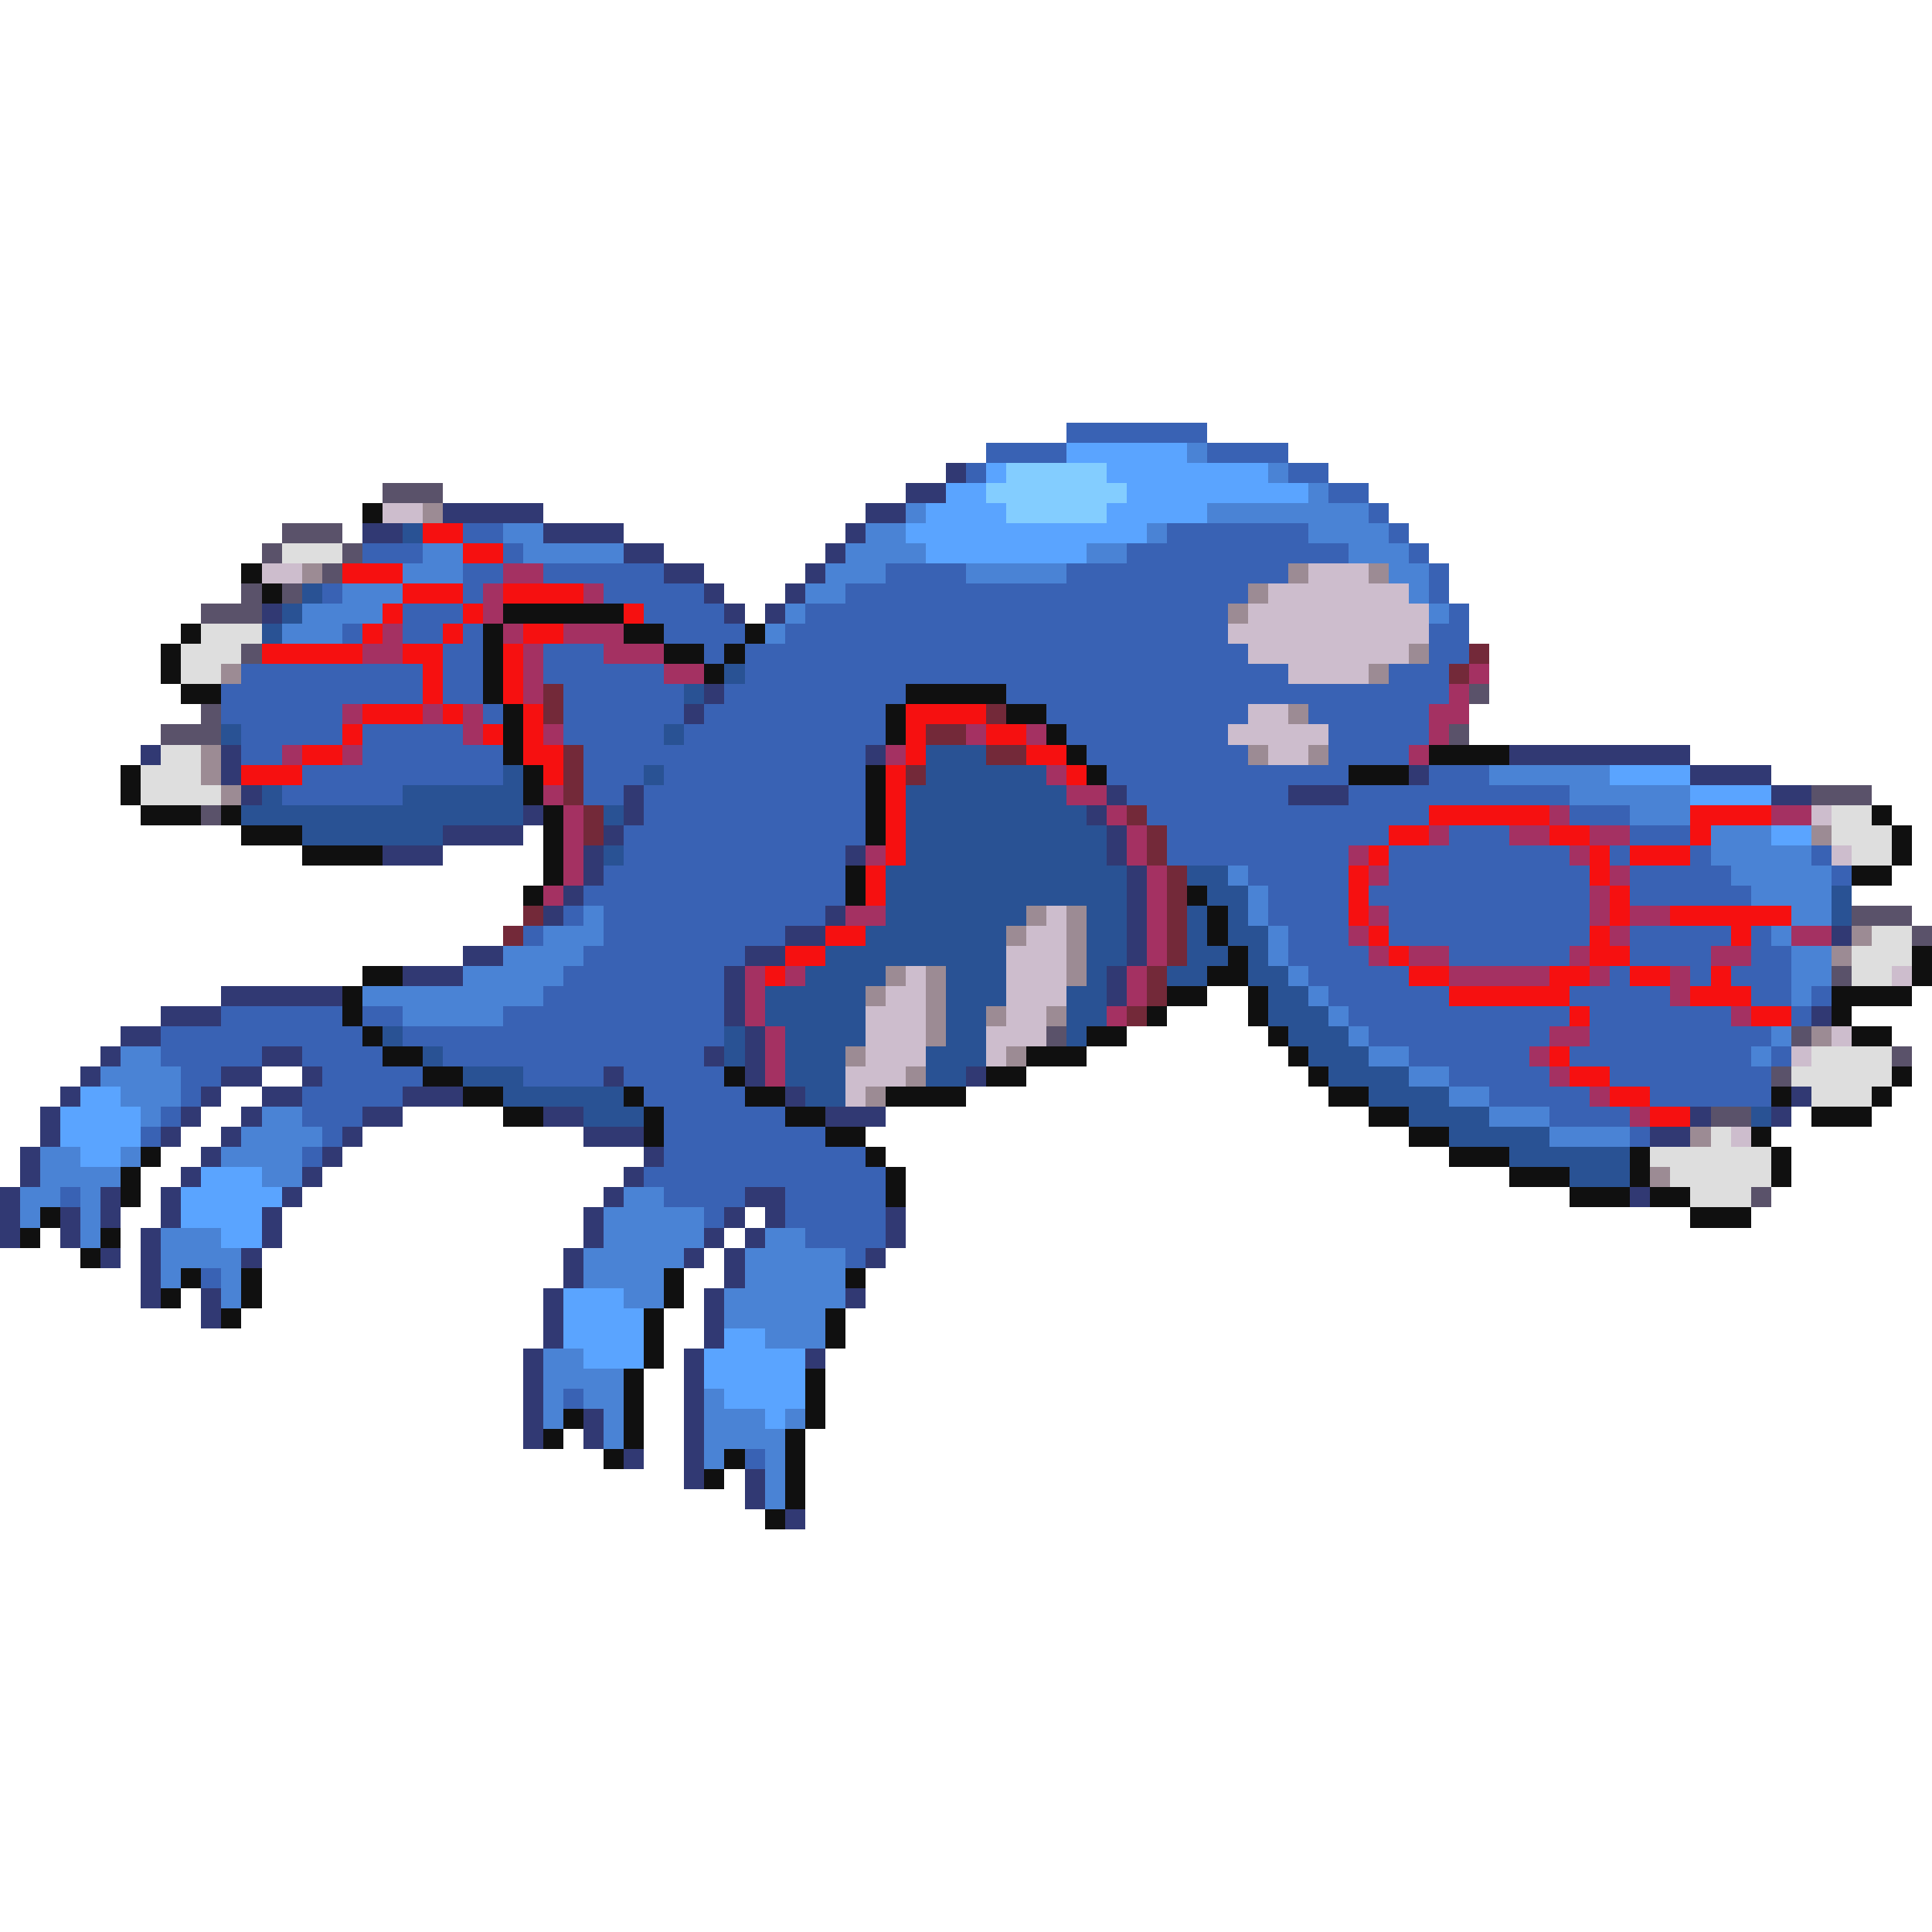 <svg xmlns="http://www.w3.org/2000/svg" viewBox="0 -0.5 96 96" shape-rendering="crispEdges">
<path stroke="#3962b4" d="M53 21h7M49 22h4M60 22h4M48 23h1M64 23h2M66 24h2M68 25h1M23 26h2M58 26h7M69 26h1M18 27h3M25 27h1M56 27h11M70 27h1M23 28h2M27 28h6M44 28h4M53 28h11M71 28h1M16 29h1M23 29h1M30 29h5M42 29h20M71 29h1M20 30h3M32 30h4M40 30h21M72 30h1M17 31h1M20 31h2M23 31h1M33 31h4M39 31h22M71 31h2M22 32h2M27 32h3M35 32h1M37 32h25M71 32h2M12 33h9M22 33h2M27 33h6M37 33h27M69 33h3M11 34h10M22 34h2M28 34h6M36 34h9M50 34h22M11 35h6M24 35h1M28 35h6M35 35h9M52 35h10M65 35h6M12 36h5M18 36h5M28 36h5M34 36h10M53 36h8M66 36h5M12 37h2M18 37h7M29 37h14M54 37h8M66 37h4M15 38h10M29 38h3M33 38h10M55 38h12M71 38h3M14 39h6M29 39h2M32 39h11M56 39h8M67 39h11M32 40h11M57 40h14M78 40h3M31 41h12M58 41h11M72 41h3M81 41h3M31 42h11M58 42h9M69 42h9M80 42h1M84 42h1M90 42h1M30 43h12M62 43h5M69 43h10M81 43h5M91 43h1M29 44h13M63 44h4M68 44h11M81 44h6M28 45h1M30 45h11M63 45h4M69 45h10M26 46h1M30 46h9M64 46h3M69 46h10M81 46h5M87 46h1M29 47h8M64 47h4M72 47h6M81 47h4M87 47h2M28 48h8M65 48h5M80 48h1M84 48h1M86 48h3M27 49h9M66 49h6M78 49h5M87 49h2M90 49h1M11 50h6M18 50h2M25 50h11M67 50h11M79 50h7M89 50h1M8 51h10M20 51h16M68 51h9M79 51h9M8 52h5M15 52h4M22 52h13M70 52h6M78 52h9M88 52h1M9 53h2M16 53h5M26 53h4M31 53h5M72 53h5M80 53h8M9 54h1M15 54h5M32 54h5M74 54h5M82 54h6M8 55h1M15 55h3M33 55h6M77 55h4M7 56h1M16 56h1M33 56h8M81 56h1M15 57h1M33 57h10M32 58h12M3 59h1M33 59h4M39 59h5M35 60h1M39 60h5M40 61h4M42 62h1M10 63h1M28 69h1M37 72h1" />
<path stroke="#5aa4ff" d="M53 22h6M49 23h1M55 23h8M47 24h2M56 24h9M46 25h4M55 25h5M45 26h12M46 27h8M80 38h4M84 39h4M88 41h2M4 54h2M3 55h4M3 56h4M4 57h2M10 58h3M9 59h5M9 60h4M11 61h2M28 64h3M28 65h4M28 66h4M36 66h2M29 67h3M35 67h5M35 68h5M36 69h4M38 70h1" />
<path stroke="#4a83d5" d="M59 22h1M63 23h1M65 24h1M45 25h1M60 25h8M25 26h2M43 26h2M57 26h1M65 26h4M21 27h2M26 27h5M42 27h4M54 27h2M67 27h3M20 28h3M41 28h3M48 28h5M69 28h2M17 29h3M40 29h2M70 29h1M15 30h4M39 30h1M71 30h1M14 31h3M38 31h1M74 38h6M78 39h6M81 40h3M85 41h3M85 42h5M61 43h1M86 43h5M62 44h1M87 44h4M29 45h1M62 45h1M89 45h2M27 46h3M63 46h1M88 46h1M25 47h4M63 47h1M89 47h2M23 48h5M64 48h1M89 48h2M18 49h9M65 49h1M89 49h1M20 50h5M66 50h1M67 51h1M88 51h1M6 52h2M68 52h2M87 52h1M5 53h4M70 53h2M6 54h3M72 54h2M7 55h1M13 55h2M74 55h3M12 56h4M77 56h4M2 57h2M6 57h1M11 57h4M2 58h4M13 58h2M1 59h2M4 59h1M31 59h2M1 60h1M4 60h1M30 60h5M4 61h1M8 61h3M30 61h5M38 61h2M8 62h4M29 62h5M37 62h5M8 63h1M11 63h1M29 63h4M37 63h5M11 64h1M31 64h2M36 64h6M36 65h5M38 66h3M27 67h2M27 68h4M27 69h1M29 69h2M35 69h1M27 70h1M30 70h1M35 70h3M39 70h1M30 71h1M35 71h4M35 72h1M38 72h1M38 73h1M38 74h1" />
<path stroke="#313973" d="M47 23h1M45 24h2M22 25h5M43 25h2M18 26h2M27 26h4M42 26h1M31 27h2M41 27h1M33 28h2M40 28h1M35 29h1M39 29h1M13 30h1M36 30h1M38 30h1M35 34h1M34 35h1M7 37h1M11 37h1M43 37h1M75 37h9M11 38h1M70 38h1M84 38h4M12 39h1M31 39h1M55 39h1M64 39h3M88 39h2M26 40h1M31 40h1M54 40h1M22 41h4M30 41h1M55 41h1M19 42h3M29 42h1M42 42h1M55 42h1M29 43h1M56 43h1M28 44h1M56 44h1M27 45h1M41 45h1M56 45h1M39 46h2M56 46h1M91 46h1M23 47h2M37 47h2M56 47h1M20 48h3M36 48h1M55 48h1M11 49h6M36 49h1M55 49h1M8 50h3M36 50h1M90 50h1M6 51h2M37 51h1M5 52h1M13 52h2M35 52h1M37 52h1M4 53h1M11 53h2M15 53h1M30 53h1M37 53h1M48 53h1M3 54h1M10 54h1M13 54h2M20 54h3M39 54h1M89 54h1M2 55h1M9 55h1M12 55h1M18 55h2M27 55h2M41 55h3M84 55h1M88 55h1M2 56h1M8 56h1M11 56h1M17 56h1M29 56h3M82 56h2M1 57h1M10 57h1M16 57h1M32 57h1M1 58h1M9 58h1M15 58h1M31 58h1M0 59h1M5 59h1M8 59h1M14 59h1M30 59h1M37 59h2M81 59h1M0 60h1M3 60h1M5 60h1M8 60h1M13 60h1M29 60h1M36 60h1M38 60h1M44 60h1M0 61h1M3 61h1M7 61h1M13 61h1M29 61h1M35 61h1M37 61h1M44 61h1M5 62h1M7 62h1M12 62h1M28 62h1M34 62h1M36 62h1M43 62h1M7 63h1M28 63h1M36 63h1M7 64h1M10 64h1M27 64h1M35 64h1M42 64h1M10 65h1M27 65h1M35 65h1M27 66h1M35 66h1M26 67h1M34 67h1M40 67h1M26 68h1M34 68h1M26 69h1M34 69h1M26 70h1M29 70h1M34 70h1M26 71h1M29 71h1M34 71h1M31 72h1M34 72h1M34 73h1M37 73h1M37 74h1M39 75h1" />
<path stroke="#83cdff" d="M50 23h5M49 24h7M50 25h5" />
<path stroke="#5a526a" d="M19 24h3M14 26h3M13 27h1M17 27h1M16 28h1M12 29h1M14 29h1M10 30h3M12 32h1M73 34h1M10 35h1M8 36h3M72 36h1M90 39h3M10 40h1M92 45h3M95 46h1M91 48h1M52 51h1M89 51h1M94 52h1M88 53h1M85 55h2M87 59h1" />
<path stroke="#101010" d="M18 25h1M12 28h1M13 29h1M25 30h6M9 31h1M24 31h1M31 31h2M37 31h1M8 32h1M24 32h1M33 32h2M36 32h1M8 33h1M24 33h1M35 33h1M9 34h2M24 34h1M45 34h5M25 35h1M44 35h1M50 35h2M25 36h1M44 36h1M52 36h1M25 37h1M53 37h1M71 37h4M6 38h1M26 38h1M43 38h1M54 38h1M67 38h3M6 39h1M26 39h1M43 39h1M7 40h3M11 40h1M27 40h1M43 40h1M93 40h1M12 41h3M27 41h1M43 41h1M94 41h1M15 42h4M27 42h1M94 42h1M27 43h1M42 43h1M92 43h2M26 44h1M42 44h1M59 44h1M60 45h1M60 46h1M61 47h1M95 47h1M18 48h2M60 48h2M95 48h1M17 49h1M58 49h2M62 49h1M91 49h4M17 50h1M57 50h1M62 50h1M91 50h1M18 51h1M54 51h2M63 51h1M92 51h2M19 52h2M51 52h3M64 52h1M21 53h2M36 53h1M49 53h2M65 53h1M94 53h1M23 54h2M31 54h1M37 54h2M44 54h4M66 54h2M88 54h1M93 54h1M25 55h2M32 55h1M39 55h2M68 55h2M90 55h3M32 56h1M41 56h2M70 56h2M87 56h1M7 57h1M43 57h1M72 57h3M81 57h1M88 57h1M6 58h1M44 58h1M75 58h3M81 58h1M88 58h1M6 59h1M44 59h1M78 59h3M82 59h2M2 60h1M84 60h3M1 61h1M5 61h1M4 62h1M9 63h1M12 63h1M33 63h1M42 63h1M8 64h1M12 64h1M33 64h1M11 65h1M32 65h1M41 65h1M32 66h1M41 66h1M32 67h1M31 68h1M40 68h1M31 69h1M40 69h1M28 70h1M31 70h1M40 70h1M27 71h1M31 71h1M39 71h1M30 72h1M36 72h1M39 72h1M35 73h1M39 73h1M39 74h1M38 75h1" />
<path stroke="#cdbdcd" d="M19 25h2M13 28h2M65 28h3M63 29h7M62 30h9M61 31h10M62 32h8M64 33h4M62 35h2M61 36h5M63 37h2M90 40h1M91 42h1M52 45h1M51 46h2M50 47h3M45 48h1M50 48h3M94 48h1M44 49h2M50 49h3M43 50h3M50 50h2M43 51h3M49 51h3M91 51h1M43 52h3M49 52h1M89 52h1M42 53h3M42 54h1M86 56h1" />
<path stroke="#9c8b94" d="M21 25h1M15 28h1M64 28h1M68 28h1M62 29h1M61 30h1M70 32h1M11 33h1M68 33h1M64 35h1M10 37h1M62 37h1M65 37h1M10 38h1M11 39h1M90 41h1M51 45h1M53 45h1M50 46h1M53 46h1M92 46h1M53 47h1M91 47h1M44 48h1M46 48h1M53 48h1M43 49h1M46 49h1M46 50h1M49 50h1M52 50h1M46 51h1M90 51h1M42 52h1M50 52h1M45 53h1M43 54h1M84 56h1M82 58h1" />
<path stroke="#295294" d="M20 26h1M15 29h1M14 30h1M13 31h1M36 33h1M34 34h1M11 36h1M33 36h1M46 37h3M25 38h1M32 38h1M46 38h6M13 39h1M20 39h6M45 39h8M12 40h14M30 40h1M45 40h9M15 41h7M45 41h10M30 42h1M45 42h10M44 43h12M59 43h2M44 44h12M60 44h2M91 44h1M44 45h7M54 45h2M59 45h1M61 45h1M91 45h1M43 46h7M54 46h2M59 46h1M61 46h2M41 47h9M54 47h2M59 47h2M62 47h1M40 48h4M47 48h3M54 48h1M58 48h2M62 48h2M38 49h5M47 49h3M53 49h2M63 49h2M38 50h5M47 50h2M53 50h2M63 50h3M19 51h1M36 51h1M39 51h4M47 51h2M53 51h1M64 51h3M21 52h1M36 52h1M39 52h3M46 52h3M65 52h3M23 53h3M39 53h3M46 53h2M66 53h4M25 54h6M40 54h2M68 54h4M29 55h3M70 55h4M87 55h1M72 56h5M75 57h6M78 58h3" />
<path stroke="#f61010" d="M21 26h2M23 27h2M17 28h3M20 29h3M25 29h4M19 30h1M23 30h1M31 30h1M18 31h1M22 31h1M26 31h2M13 32h5M20 32h2M25 32h1M21 33h1M25 33h1M21 34h1M25 34h1M18 35h3M22 35h1M26 35h1M45 35h4M17 36h1M24 36h1M26 36h1M45 36h1M49 36h2M15 37h2M26 37h2M45 37h1M51 37h2M12 38h3M27 38h1M44 38h1M53 38h1M44 39h1M44 40h1M71 40h6M84 40h4M44 41h1M69 41h2M77 41h2M84 41h1M44 42h1M68 42h1M79 42h1M81 42h3M43 43h1M67 43h1M79 43h1M43 44h1M67 44h1M80 44h1M67 45h1M80 45h1M83 45h6M41 46h2M68 46h1M79 46h1M86 46h1M39 47h2M69 47h1M79 47h2M38 48h1M70 48h2M77 48h2M81 48h2M85 48h1M72 49h6M84 49h3M78 50h1M87 50h2M77 52h1M78 53h2M80 54h2M82 55h2" />
<path stroke="#dedede" d="M14 27h3M10 31h3M9 32h3M9 33h2M8 37h2M7 38h3M7 39h4M91 40h2M91 41h3M92 42h2M93 46h2M92 47h3M92 48h2M90 52h4M89 53h5M90 54h3M85 56h1M82 57h6M83 58h5M84 59h3" />
<path stroke="#a43162" d="M25 28h2M24 29h1M29 29h1M24 30h1M19 31h1M25 31h1M28 31h3M18 32h2M26 32h1M30 32h3M26 33h1M33 33h2M73 33h1M26 34h1M72 34h1M17 35h1M21 35h1M23 35h1M71 35h2M23 36h1M27 36h1M48 36h1M51 36h1M71 36h1M14 37h1M17 37h1M44 37h1M70 37h1M52 38h1M27 39h1M53 39h2M28 40h1M55 40h1M77 40h1M88 40h2M28 41h1M56 41h1M71 41h1M75 41h2M79 41h2M28 42h1M43 42h1M56 42h1M67 42h1M78 42h1M28 43h1M57 43h1M68 43h1M80 43h1M27 44h1M57 44h1M79 44h1M42 45h2M57 45h1M68 45h1M79 45h1M81 45h2M57 46h1M67 46h1M80 46h1M89 46h2M57 47h1M68 47h1M70 47h2M78 47h1M85 47h2M37 48h1M39 48h1M56 48h1M72 48h5M79 48h1M83 48h1M37 49h1M56 49h1M83 49h1M37 50h1M55 50h1M86 50h1M38 51h1M77 51h2M38 52h1M76 52h1M38 53h1M77 53h1M79 54h1M81 55h1" />
<path stroke="#732939" d="M73 32h1M72 33h1M27 34h1M27 35h1M49 35h1M46 36h2M28 37h1M49 37h2M28 38h1M45 38h1M28 39h1M29 40h1M56 40h1M29 41h1M57 41h1M57 42h1M58 43h1M58 44h1M26 45h1M58 45h1M25 46h1M58 46h1M58 47h1M57 48h1M57 49h1M56 50h1" />
</svg>